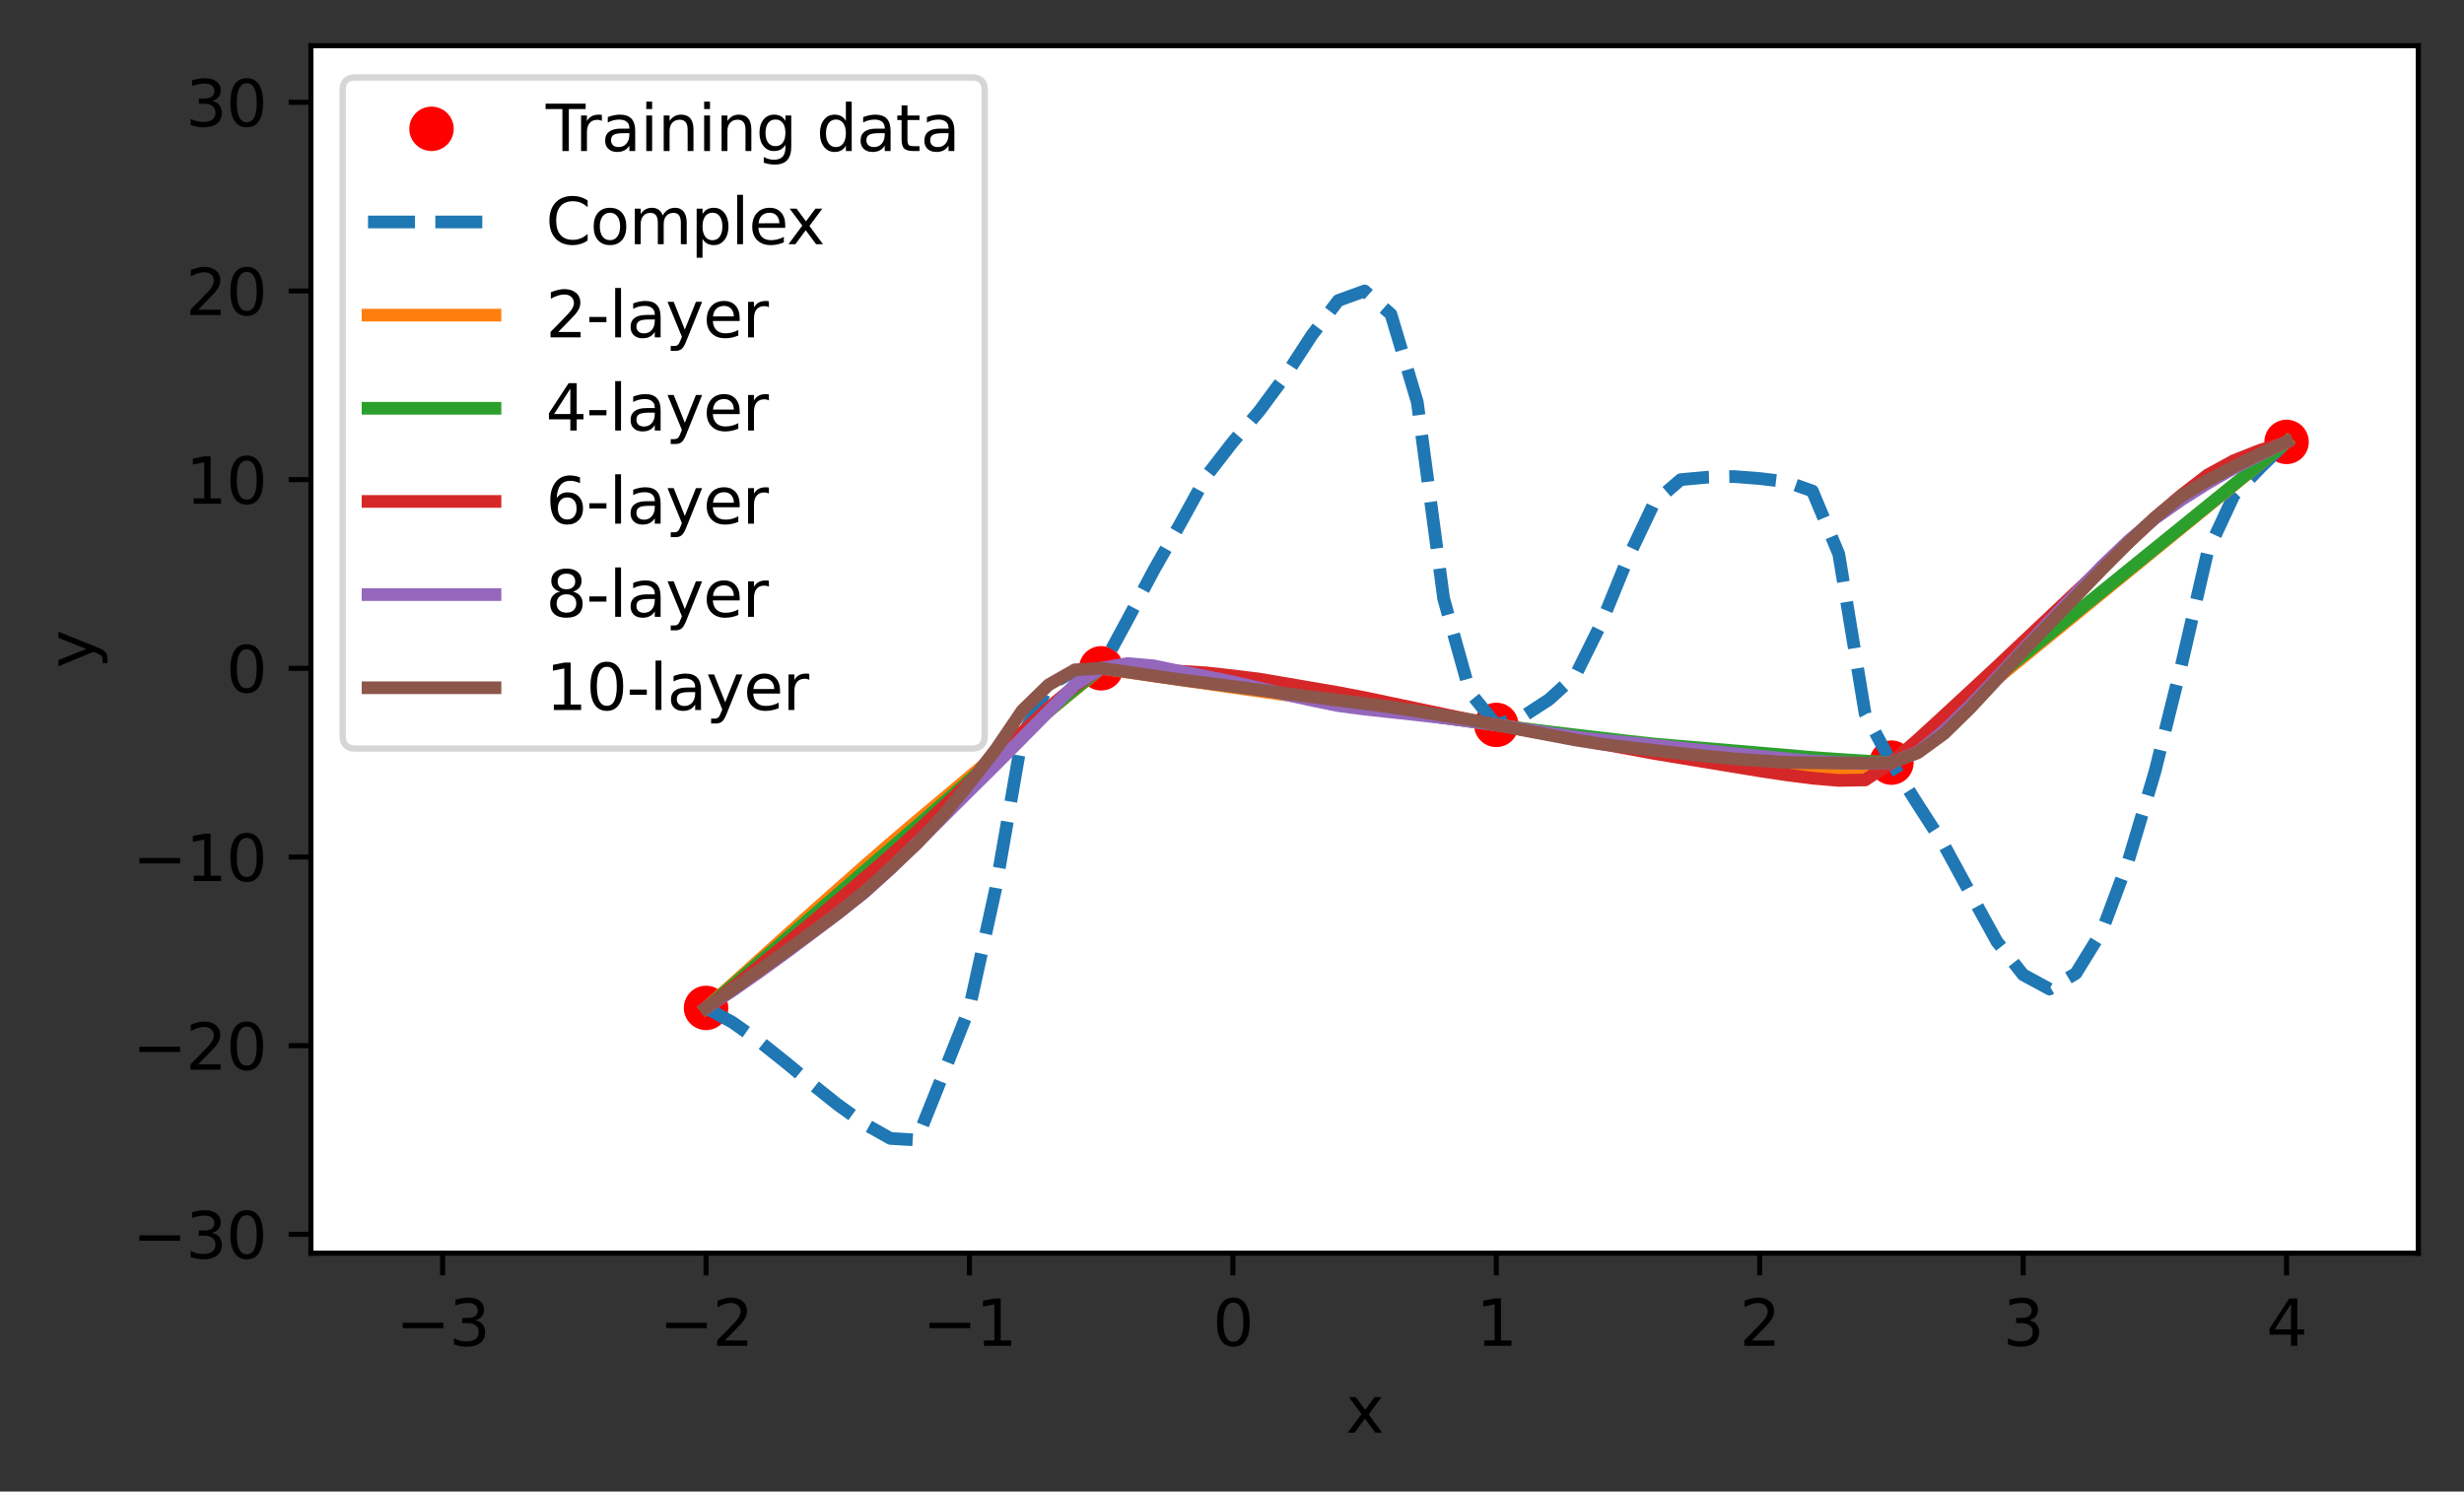 <?xml version="1.0" encoding="utf-8" standalone="no"?>
<!DOCTYPE svg PUBLIC "-//W3C//DTD SVG 1.1//EN"
  "http://www.w3.org/Graphics/SVG/1.1/DTD/svg11.dtd">
<svg xmlns:xlink="http://www.w3.org/1999/xlink" width="388.193pt" height="235.016pt" viewBox="0 0 388.193 235.016" xmlns="http://www.w3.org/2000/svg" version="1.1">
 <rect x="0" y="0" width="388.193" height="235.016" fill="#333333" stroke="none"/>
 <defs>
  <style type="text/css">*{stroke-linejoin: round; stroke-linecap: butt}</style>
 </defs>
 <g id="figure_1">
  <g id="patch_1">
   <path d="M 0 235.016 
L 388.193 235.016 
L 388.193 0 
L 0 0 
L 0 235.016 
z
" style="fill: none"/>
  </g>
  <g id="axes_1">
   <g id="patch_2">
    <path d="M 48.983 197.46 
L 380.993 197.46 
L 380.993 7.2 
L 48.983 7.2 
z
" style="fill: #ffffff"/>
   </g>
   <g id="matplotlib.axis_1">
    <g id="xtick_1">
     <g id="line2d_1">
      <defs>
       <path id="m59c24853e7" d="M 0 0 
L 0 3.5 
" style="stroke: #000000; stroke-width: 0.8"/>
      </defs>
      <g>
       <use xlink:href="#m59c24853e7" x="69.733" y="197.46" style="stroke: #000000; stroke-width: 0.8"/>
      </g>
     </g>
     <g id="text_1">
      <!-- −3 -->
      <g transform="translate(62.362 212.058)scale(0.1 -0.1)">
       <defs>
        <path id="DejaVuSans-2212" d="M 678 2272 
L 4684 2272 
L 4684 1741 
L 678 1741 
L 678 2272 
z
" transform="scale(0.016)"/>
        <path id="DejaVuSans-33" d="M 2597 2516 
Q 3050 2419 3304 2112 
Q 3559 1806 3559 1356 
Q 3559 666 3084 287 
Q 2609 -91 1734 -91 
Q 1441 -91 1130 -33 
Q 819 25 488 141 
L 488 750 
Q 750 597 1062 519 
Q 1375 441 1716 441 
Q 2309 441 2620 675 
Q 2931 909 2931 1356 
Q 2931 1769 2642 2001 
Q 2353 2234 1838 2234 
L 1294 2234 
L 1294 2753 
L 1863 2753 
Q 2328 2753 2575 2939 
Q 2822 3125 2822 3475 
Q 2822 3834 2567 4026 
Q 2313 4219 1838 4219 
Q 1578 4219 1281 4162 
Q 984 4106 628 3988 
L 628 4550 
Q 988 4650 1302 4700 
Q 1616 4750 1894 4750 
Q 2613 4750 3031 4423 
Q 3450 4097 3450 3541 
Q 3450 3153 3228 2886 
Q 3006 2619 2597 2516 
z
" transform="scale(0.016)"/>
       </defs>
       <use xlink:href="#DejaVuSans-2212"/>
       <use xlink:href="#DejaVuSans-33" x="83.789"/>
      </g>
     </g>
    </g>
    <g id="xtick_2">
     <g id="line2d_2">
      <g>
       <use xlink:href="#m59c24853e7" x="111.235" y="197.46" style="stroke: #000000; stroke-width: 0.8"/>
      </g>
     </g>
     <g id="text_2">
      <!-- −2 -->
      <g transform="translate(103.864 212.058)scale(0.1 -0.1)">
       <defs>
        <path id="DejaVuSans-32" d="M 1228 531 
L 3431 531 
L 3431 0 
L 469 0 
L 469 531 
Q 828 903 1448 1529 
Q 2069 2156 2228 2338 
Q 2531 2678 2651 2914 
Q 2772 3150 2772 3378 
Q 2772 3750 2511 3984 
Q 2250 4219 1831 4219 
Q 1534 4219 1204 4116 
Q 875 4013 500 3803 
L 500 4441 
Q 881 4594 1212 4672 
Q 1544 4750 1819 4750 
Q 2544 4750 2975 4387 
Q 3406 4025 3406 3419 
Q 3406 3131 3298 2873 
Q 3191 2616 2906 2266 
Q 2828 2175 2409 1742 
Q 1991 1309 1228 531 
z
" transform="scale(0.016)"/>
       </defs>
       <use xlink:href="#DejaVuSans-2212"/>
       <use xlink:href="#DejaVuSans-32" x="83.789"/>
      </g>
     </g>
    </g>
    <g id="xtick_3">
     <g id="line2d_3">
      <g>
       <use xlink:href="#m59c24853e7" x="152.736" y="197.46" style="stroke: #000000; stroke-width: 0.8"/>
      </g>
     </g>
     <g id="text_3">
      <!-- −1 -->
      <g transform="translate(145.365 212.058)scale(0.1 -0.1)">
       <defs>
        <path id="DejaVuSans-31" d="M 794 531 
L 1825 531 
L 1825 4091 
L 703 3866 
L 703 4441 
L 1819 4666 
L 2450 4666 
L 2450 531 
L 3481 531 
L 3481 0 
L 794 0 
L 794 531 
z
" transform="scale(0.016)"/>
       </defs>
       <use xlink:href="#DejaVuSans-2212"/>
       <use xlink:href="#DejaVuSans-31" x="83.789"/>
      </g>
     </g>
    </g>
    <g id="xtick_4">
     <g id="line2d_4">
      <g>
       <use xlink:href="#m59c24853e7" x="194.237" y="197.46" style="stroke: #000000; stroke-width: 0.8"/>
      </g>
     </g>
     <g id="text_4">
      <!-- 0 -->
      <g transform="translate(191.056 212.058)scale(0.1 -0.1)">
       <defs>
        <path id="DejaVuSans-30" d="M 2034 4250 
Q 1547 4250 1301 3770 
Q 1056 3291 1056 2328 
Q 1056 1369 1301 889 
Q 1547 409 2034 409 
Q 2525 409 2770 889 
Q 3016 1369 3016 2328 
Q 3016 3291 2770 3770 
Q 2525 4250 2034 4250 
z
M 2034 4750 
Q 2819 4750 3233 4129 
Q 3647 3509 3647 2328 
Q 3647 1150 3233 529 
Q 2819 -91 2034 -91 
Q 1250 -91 836 529 
Q 422 1150 422 2328 
Q 422 3509 836 4129 
Q 1250 4750 2034 4750 
z
" transform="scale(0.016)"/>
       </defs>
       <use xlink:href="#DejaVuSans-30"/>
      </g>
     </g>
    </g>
    <g id="xtick_5">
     <g id="line2d_5">
      <g>
       <use xlink:href="#m59c24853e7" x="235.738" y="197.46" style="stroke: #000000; stroke-width: 0.8"/>
      </g>
     </g>
     <g id="text_5">
      <!-- 1 -->
      <g transform="translate(232.557 212.058)scale(0.1 -0.1)">
       <use xlink:href="#DejaVuSans-31"/>
      </g>
     </g>
    </g>
    <g id="xtick_6">
     <g id="line2d_6">
      <g>
       <use xlink:href="#m59c24853e7" x="277.24" y="197.46" style="stroke: #000000; stroke-width: 0.8"/>
      </g>
     </g>
     <g id="text_6">
      <!-- 2 -->
      <g transform="translate(274.058 212.058)scale(0.1 -0.1)">
       <use xlink:href="#DejaVuSans-32"/>
      </g>
     </g>
    </g>
    <g id="xtick_7">
     <g id="line2d_7">
      <g>
       <use xlink:href="#m59c24853e7" x="318.741" y="197.46" style="stroke: #000000; stroke-width: 0.8"/>
      </g>
     </g>
     <g id="text_7">
      <!-- 3 -->
      <g transform="translate(315.56 212.058)scale(0.1 -0.1)">
       <use xlink:href="#DejaVuSans-33"/>
      </g>
     </g>
    </g>
    <g id="xtick_8">
     <g id="line2d_8">
      <g>
       <use xlink:href="#m59c24853e7" x="360.242" y="197.46" style="stroke: #000000; stroke-width: 0.8"/>
      </g>
     </g>
     <g id="text_8">
      <!-- 4 -->
      <g transform="translate(357.061 212.058)scale(0.1 -0.1)">
       <defs>
        <path id="DejaVuSans-34" d="M 2419 4116 
L 825 1625 
L 2419 1625 
L 2419 4116 
z
M 2253 4666 
L 3047 4666 
L 3047 1625 
L 3713 1625 
L 3713 1100 
L 3047 1100 
L 3047 0 
L 2419 0 
L 2419 1100 
L 313 1100 
L 313 1709 
L 2253 4666 
z
" transform="scale(0.016)"/>
       </defs>
       <use xlink:href="#DejaVuSans-34"/>
      </g>
     </g>
    </g>
    <g id="text_9">
     <!-- x -->
     <g transform="translate(212.028 225.737)scale(0.1 -0.1)">
      <defs>
       <path id="DejaVuSans-78" d="M 3513 3500 
L 2247 1797 
L 3578 0 
L 2900 0 
L 1881 1375 
L 863 0 
L 184 0 
L 1544 1831 
L 300 3500 
L 978 3500 
L 1906 2253 
L 2834 3500 
L 3513 3500 
z
" transform="scale(0.016)"/>
      </defs>
      <use xlink:href="#DejaVuSans-78"/>
     </g>
    </g>
   </g>
   <g id="matplotlib.axis_2">
    <g id="ytick_1">
     <g id="line2d_9">
      <defs>
       <path id="mbadbdd92ca" d="M 0 0 
L -3.5 0 
" style="stroke: #000000; stroke-width: 0.8"/>
      </defs>
      <g>
       <use xlink:href="#mbadbdd92ca" x="48.983" y="194.487" style="stroke: #000000; stroke-width: 0.8"/>
      </g>
     </g>
     <g id="text_10">
      <!-- −30 -->
      <g transform="translate(20.878 198.286)scale(0.1 -0.1)">
       <use xlink:href="#DejaVuSans-2212"/>
       <use xlink:href="#DejaVuSans-33" x="83.789"/>
       <use xlink:href="#DejaVuSans-30" x="147.412"/>
      </g>
     </g>
    </g>
    <g id="ytick_2">
     <g id="line2d_10">
      <g>
       <use xlink:href="#mbadbdd92ca" x="48.983" y="164.759" style="stroke: #000000; stroke-width: 0.8"/>
      </g>
     </g>
     <g id="text_11">
      <!-- −20 -->
      <g transform="translate(20.878 168.558)scale(0.1 -0.1)">
       <use xlink:href="#DejaVuSans-2212"/>
       <use xlink:href="#DejaVuSans-32" x="83.789"/>
       <use xlink:href="#DejaVuSans-30" x="147.412"/>
      </g>
     </g>
    </g>
    <g id="ytick_3">
     <g id="line2d_11">
      <g>
       <use xlink:href="#mbadbdd92ca" x="48.983" y="135.031" style="stroke: #000000; stroke-width: 0.8"/>
      </g>
     </g>
     <g id="text_12">
      <!-- −10 -->
      <g transform="translate(20.878 138.83)scale(0.1 -0.1)">
       <use xlink:href="#DejaVuSans-2212"/>
       <use xlink:href="#DejaVuSans-31" x="83.789"/>
       <use xlink:href="#DejaVuSans-30" x="147.412"/>
      </g>
     </g>
    </g>
    <g id="ytick_4">
     <g id="line2d_12">
      <g>
       <use xlink:href="#mbadbdd92ca" x="48.983" y="105.303" style="stroke: #000000; stroke-width: 0.8"/>
      </g>
     </g>
     <g id="text_13">
      <!-- 0 -->
      <g transform="translate(35.62 109.102)scale(0.1 -0.1)">
       <use xlink:href="#DejaVuSans-30"/>
      </g>
     </g>
    </g>
    <g id="ytick_5">
     <g id="line2d_13">
      <g>
       <use xlink:href="#mbadbdd92ca" x="48.983" y="75.575" style="stroke: #000000; stroke-width: 0.8"/>
      </g>
     </g>
     <g id="text_14">
      <!-- 10 -->
      <g transform="translate(29.258 79.374)scale(0.1 -0.1)">
       <use xlink:href="#DejaVuSans-31"/>
       <use xlink:href="#DejaVuSans-30" x="63.623"/>
      </g>
     </g>
    </g>
    <g id="ytick_6">
     <g id="line2d_14">
      <g>
       <use xlink:href="#mbadbdd92ca" x="48.983" y="45.847" style="stroke: #000000; stroke-width: 0.8"/>
      </g>
     </g>
     <g id="text_15">
      <!-- 20 -->
      <g transform="translate(29.258 49.646)scale(0.1 -0.1)">
       <use xlink:href="#DejaVuSans-32"/>
       <use xlink:href="#DejaVuSans-30" x="63.623"/>
      </g>
     </g>
    </g>
    <g id="ytick_7">
     <g id="line2d_15">
      <g>
       <use xlink:href="#mbadbdd92ca" x="48.983" y="16.118" style="stroke: #000000; stroke-width: 0.8"/>
      </g>
     </g>
     <g id="text_16">
      <!-- 30 -->
      <g transform="translate(29.258 19.918)scale(0.1 -0.1)">
       <use xlink:href="#DejaVuSans-33"/>
       <use xlink:href="#DejaVuSans-30" x="63.623"/>
      </g>
     </g>
    </g>
    <g id="text_17">
     <!-- y -->
     <g transform="translate(14.798 105.289)rotate(-90)scale(0.1 -0.1)">
      <defs>
       <path id="DejaVuSans-79" d="M 2059 -325 
Q 1816 -950 1584 -1140 
Q 1353 -1331 966 -1331 
L 506 -1331 
L 506 -850 
L 844 -850 
Q 1081 -850 1212 -737 
Q 1344 -625 1503 -206 
L 1606 56 
L 191 3500 
L 800 3500 
L 1894 763 
L 2988 3500 
L 3597 3500 
L 2059 -325 
z
" transform="scale(0.016)"/>
      </defs>
      <use xlink:href="#DejaVuSans-79"/>
     </g>
    </g>
   </g>
   <g id="line2d_16">
    <defs>
     <path id="m1c12ef8e58" d="M 0 3 
C 0.796 3 1.559 2.684 2.121 2.121 
C 2.684 1.559 3 0.796 3 0 
C 3 -0.796 2.684 -1.559 2.121 -2.121 
C 1.559 -2.684 0.796 -3 0 -3 
C -0.796 -3 -1.559 -2.684 -2.121 -2.121 
C -2.684 -1.559 -3 -0.796 -3 0 
C -3 0.796 -2.684 1.559 -2.121 2.121 
C -1.559 2.684 -0.796 3 0 3 
z
" style="stroke: #ff0000"/>
    </defs>
    <g clip-path="url(#p19e7065359)">
     <use xlink:href="#m1c12ef8e58" x="111.235" y="158.813" style="fill: #ff0000; stroke: #ff0000"/>
     <use xlink:href="#m1c12ef8e58" x="173.487" y="105.303" style="fill: #ff0000; stroke: #ff0000"/>
     <use xlink:href="#m1c12ef8e58" x="235.738" y="114.221" style="fill: #ff0000; stroke: #ff0000"/>
     <use xlink:href="#m1c12ef8e58" x="297.99" y="120.167" style="fill: #ff0000; stroke: #ff0000"/>
     <use xlink:href="#m1c12ef8e58" x="360.242" y="69.629" style="fill: #ff0000; stroke: #ff0000"/>
    </g>
   </g>
   <g id="line2d_17">
    <path d="M 111.235 158.813 
L 115.385 161.079 
L 119.535 164.011 
L 123.685 167.319 
L 127.835 170.75 
L 131.985 174.064 
L 136.135 177.047 
L 140.286 179.383 
L 144.436 179.623 
L 148.586 169.258 
L 152.736 158.813 
L 156.886 139.94 
L 161.036 116.028 
L 165.186 108.053 
L 169.336 105.681 
L 173.487 105.303 
L 177.637 97.647 
L 181.787 89.814 
L 185.937 82.534 
L 190.087 74.985 
L 194.237 69.629 
L 198.387 64.786 
L 202.537 59.17 
L 206.688 52.8 
L 210.838 47.351 
L 214.988 45.847 
L 219.138 49.517 
L 223.288 63.355 
L 227.438 94.299 
L 231.588 109.106 
L 235.738 114.221 
L 239.889 112.922 
L 244.039 110.226 
L 248.189 106.461 
L 252.339 98.078 
L 256.489 87.901 
L 260.639 79.158 
L 264.789 75.575 
L 268.939 75.195 
L 273.09 75.084 
L 277.24 75.401 
L 281.39 75.9 
L 285.54 77.367 
L 289.69 87.298 
L 293.84 112.449 
L 297.99 120.167 
L 302.14 126.749 
L 306.291 133.178 
L 310.441 140.806 
L 314.591 148.345 
L 318.741 153.591 
L 322.891 155.841 
L 327.041 153.387 
L 331.191 146.65 
L 335.341 135.535 
L 339.492 121.631 
L 343.642 104.946 
L 347.792 86.975 
L 351.942 78.061 
L 356.092 73.704 
L 360.242 69.629 
" clip-path="url(#p19e7065359)" style="fill: none; stroke-dasharray: 7.4,3.2; stroke-dashoffset: 0; stroke: #1f77b4; stroke-width: 2"/>
   </g>
   <g id="line2d_18">
    <path d="M 111.235 158.813 
L 115.385 155.074 
L 119.535 151.335 
L 123.685 147.596 
L 127.835 143.862 
L 131.985 140.187 
L 136.135 136.512 
L 140.286 132.905 
L 144.436 129.373 
L 148.586 125.899 
L 152.736 122.424 
L 156.886 118.95 
L 161.036 115.476 
L 165.186 112.085 
L 169.336 108.694 
L 173.487 105.303 
L 177.637 105.903 
L 181.787 106.502 
L 185.937 107.102 
L 190.087 107.702 
L 194.237 108.301 
L 198.387 108.893 
L 202.537 109.485 
L 206.688 110.077 
L 210.838 110.669 
L 214.988 111.261 
L 219.138 111.853 
L 223.288 112.445 
L 227.438 113.037 
L 231.588 113.629 
L 235.738 114.221 
L 239.889 114.813 
L 244.039 115.405 
L 248.189 115.997 
L 252.339 116.589 
L 256.489 117.181 
L 260.639 117.765 
L 264.789 118.313 
L 268.939 118.862 
L 273.09 119.41 
L 277.24 119.959 
L 281.39 120.507 
L 285.54 121.056 
L 289.69 121.604 
L 293.84 122.152 
L 297.99 120.167 
L 302.14 116.862 
L 306.291 113.557 
L 310.441 110.252 
L 314.591 106.941 
L 318.741 103.549 
L 322.891 100.157 
L 327.041 96.765 
L 331.191 93.373 
L 335.341 89.981 
L 339.492 86.589 
L 343.642 83.197 
L 347.792 79.805 
L 351.942 76.413 
L 356.092 73.021 
L 360.242 69.629 
" clip-path="url(#p19e7065359)" style="fill: none; stroke: #ff7f0e; stroke-width: 2; stroke-linecap: square"/>
   </g>
   <g id="line2d_19">
    <path d="M 111.235 158.813 
L 115.385 155.266 
L 119.535 151.678 
L 123.685 148.089 
L 127.835 144.501 
L 131.985 140.913 
L 136.135 137.325 
L 140.286 133.737 
L 144.436 130.148 
L 148.586 126.554 
L 152.736 122.933 
L 156.886 119.314 
L 161.036 115.703 
L 165.186 112.086 
L 169.336 108.606 
L 173.487 105.303 
L 177.637 105.024 
L 181.787 105.656 
L 185.937 106.282 
L 190.087 106.908 
L 194.237 107.534 
L 198.387 108.182 
L 202.537 108.915 
L 206.688 109.651 
L 210.838 110.387 
L 214.988 111.122 
L 219.138 111.835 
L 223.288 112.505 
L 227.438 113.095 
L 231.588 113.654 
L 235.738 114.221 
L 239.889 114.788 
L 244.039 115.305 
L 248.189 115.797 
L 252.339 116.289 
L 256.489 116.782 
L 260.639 117.235 
L 264.789 117.589 
L 268.939 117.939 
L 273.09 118.289 
L 277.24 118.639 
L 281.39 118.993 
L 285.54 119.355 
L 289.69 119.649 
L 293.84 119.908 
L 297.99 120.167 
L 302.14 116.775 
L 306.291 113.379 
L 310.441 109.983 
L 314.591 106.606 
L 318.741 103.244 
L 322.891 99.882 
L 327.041 96.519 
L 331.191 93.157 
L 335.341 89.795 
L 339.492 86.433 
L 343.642 83.07 
L 347.792 79.708 
L 351.942 76.346 
L 356.092 72.984 
L 360.242 69.629 
" clip-path="url(#p19e7065359)" style="fill: none; stroke: #2ca02c; stroke-width: 2; stroke-linecap: square"/>
   </g>
   <g id="line2d_20">
    <path d="M 111.235 158.813 
L 115.385 155.665 
L 119.535 152.297 
L 123.685 148.856 
L 127.835 145.415 
L 131.985 141.917 
L 136.135 138.387 
L 140.286 134.801 
L 144.436 131.045 
L 148.586 127.168 
L 152.736 123.256 
L 156.886 119.331 
L 161.036 115.423 
L 165.186 111.544 
L 169.336 108.082 
L 173.487 105.303 
L 177.637 105.456 
L 181.787 105.609 
L 185.937 105.761 
L 190.087 106.022 
L 194.237 106.488 
L 198.387 106.998 
L 202.537 107.708 
L 206.688 108.418 
L 210.838 109.129 
L 214.988 109.925 
L 219.138 110.801 
L 223.288 111.674 
L 227.438 112.546 
L 231.588 113.419 
L 235.738 114.221 
L 239.889 114.961 
L 244.039 115.692 
L 248.189 116.422 
L 252.339 117.188 
L 256.489 117.954 
L 260.639 118.719 
L 264.789 119.406 
L 268.939 120.089 
L 273.09 120.772 
L 277.24 121.456 
L 281.39 122.082 
L 285.54 122.615 
L 289.69 122.966 
L 293.84 122.894 
L 297.99 120.167 
L 302.14 116.547 
L 306.291 112.742 
L 310.441 108.906 
L 314.591 105.049 
L 318.741 101.135 
L 322.891 97.221 
L 327.041 93.304 
L 331.191 89.379 
L 335.341 85.454 
L 339.492 81.604 
L 343.642 78.046 
L 347.792 74.847 
L 351.942 72.575 
L 356.092 70.938 
L 360.242 69.629 
" clip-path="url(#p19e7065359)" style="fill: none; stroke: #d62728; stroke-width: 2; stroke-linecap: square"/>
   </g>
   <g id="line2d_21">
    <path d="M 111.235 158.813 
L 115.385 156.098 
L 119.535 153.203 
L 123.685 150.192 
L 127.835 147.081 
L 131.985 143.936 
L 136.135 140.663 
L 140.286 136.896 
L 144.436 132.868 
L 148.586 128.729 
L 152.736 124.587 
L 156.886 120.479 
L 161.036 116.303 
L 165.186 112.096 
L 169.336 107.884 
L 173.487 105.303 
L 177.637 104.55 
L 181.787 104.919 
L 185.937 105.788 
L 190.087 106.604 
L 194.237 107.448 
L 198.387 108.414 
L 202.537 109.425 
L 206.688 110.333 
L 210.838 111.185 
L 214.988 111.731 
L 219.138 112.181 
L 223.288 112.635 
L 227.438 113.108 
L 231.588 113.651 
L 235.738 114.221 
L 239.889 114.867 
L 244.039 115.501 
L 248.189 116.115 
L 252.339 116.607 
L 256.489 116.999 
L 260.639 117.419 
L 264.789 117.855 
L 268.939 118.286 
L 273.09 118.724 
L 277.24 119.145 
L 281.39 119.552 
L 285.54 119.927 
L 289.69 120.158 
L 293.84 120.286 
L 297.99 120.167 
L 302.14 118.523 
L 306.291 115.144 
L 310.441 111.124 
L 314.591 106.752 
L 318.741 102.293 
L 322.891 97.891 
L 327.041 93.519 
L 331.191 89.184 
L 335.341 85.223 
L 339.492 81.694 
L 343.642 78.767 
L 347.792 76.146 
L 351.942 73.75 
L 356.092 71.64 
L 360.242 69.629 
" clip-path="url(#p19e7065359)" style="fill: none; stroke: #9467bd; stroke-width: 2; stroke-linecap: square"/>
   </g>
   <g id="line2d_22">
    <path d="M 111.235 158.813 
L 115.385 155.892 
L 119.535 152.964 
L 123.685 149.979 
L 127.835 146.968 
L 131.985 143.913 
L 136.135 140.559 
L 140.286 136.839 
L 144.436 132.929 
L 148.586 128.477 
L 152.736 123.433 
L 156.886 118.079 
L 161.036 111.969 
L 165.186 107.92 
L 169.336 105.543 
L 173.487 105.303 
L 177.637 105.877 
L 181.787 106.486 
L 185.937 107.094 
L 190.087 107.624 
L 194.237 108.156 
L 198.387 108.711 
L 202.537 109.268 
L 206.688 109.804 
L 210.838 110.337 
L 214.988 110.862 
L 219.138 111.422 
L 223.288 112.069 
L 227.438 112.743 
L 231.588 113.402 
L 235.738 114.221 
L 239.889 115.016 
L 244.039 115.802 
L 248.189 116.59 
L 252.339 117.247 
L 256.489 117.755 
L 260.639 118.242 
L 264.789 118.715 
L 268.939 119.152 
L 273.09 119.556 
L 277.24 119.85 
L 281.39 120.122 
L 285.54 120.196 
L 289.69 120.223 
L 293.84 120.241 
L 297.99 120.167 
L 302.14 118.611 
L 306.291 115.592 
L 310.441 111.523 
L 314.591 107.049 
L 318.741 102.573 
L 322.891 98.255 
L 327.041 93.977 
L 331.191 89.676 
L 335.341 85.495 
L 339.492 81.556 
L 343.642 78.174 
L 347.792 75.71 
L 351.942 73.543 
L 356.092 71.516 
L 360.242 69.629 
" clip-path="url(#p19e7065359)" style="fill: none; stroke: #8c564b; stroke-width: 2; stroke-linecap: square"/>
   </g>
   <g id="patch_3">
    <path d="M 48.983 197.46 
L 48.983 7.2 
" style="fill: none; stroke: #000000; stroke-width: 0.8; stroke-linejoin: miter; stroke-linecap: square"/>
   </g>
   <g id="patch_4">
    <path d="M 380.993 197.46 
L 380.993 7.2 
" style="fill: none; stroke: #000000; stroke-width: 0.8; stroke-linejoin: miter; stroke-linecap: square"/>
   </g>
   <g id="patch_5">
    <path d="M 48.983 197.46 
L 380.993 197.46 
" style="fill: none; stroke: #000000; stroke-width: 0.8; stroke-linejoin: miter; stroke-linecap: square"/>
   </g>
   <g id="patch_6">
    <path d="M 48.983 7.2 
L 380.993 7.2 
" style="fill: none; stroke: #000000; stroke-width: 0.8; stroke-linejoin: miter; stroke-linecap: square"/>
   </g>
   <g id="legend_1">
    <g id="patch_7">
     <path d="M 55.983 117.947 
L 153.137 117.947 
Q 155.137 117.947 155.137 115.947 
L 155.137 14.2 
Q 155.137 12.2 153.137 12.2 
L 55.983 12.2 
Q 53.983 12.2 53.983 14.2 
L 53.983 115.947 
Q 53.983 117.947 55.983 117.947 
z
" style="fill: #ffffff; opacity: 0.8; stroke: #cccccc; stroke-linejoin: miter"/>
    </g>
    <g id="line2d_23">
     <g>
      <use xlink:href="#m1c12ef8e58" x="67.983" y="20.298" style="fill: #ff0000; stroke: #ff0000"/>
     </g>
    </g>
    <g id="text_18">
     <!-- Training data -->
     <g transform="translate(85.983 23.798)scale(0.1 -0.1)">
      <defs>
       <path id="DejaVuSans-54" d="M -19 4666 
L 3928 4666 
L 3928 4134 
L 2272 4134 
L 2272 0 
L 1638 0 
L 1638 4134 
L -19 4134 
L -19 4666 
z
" transform="scale(0.016)"/>
       <path id="DejaVuSans-72" d="M 2631 2963 
Q 2534 3019 2420 3045 
Q 2306 3072 2169 3072 
Q 1681 3072 1420 2755 
Q 1159 2438 1159 1844 
L 1159 0 
L 581 0 
L 581 3500 
L 1159 3500 
L 1159 2956 
Q 1341 3275 1631 3429 
Q 1922 3584 2338 3584 
Q 2397 3584 2469 3576 
Q 2541 3569 2628 3553 
L 2631 2963 
z
" transform="scale(0.016)"/>
       <path id="DejaVuSans-61" d="M 2194 1759 
Q 1497 1759 1228 1600 
Q 959 1441 959 1056 
Q 959 750 1161 570 
Q 1363 391 1709 391 
Q 2188 391 2477 730 
Q 2766 1069 2766 1631 
L 2766 1759 
L 2194 1759 
z
M 3341 1997 
L 3341 0 
L 2766 0 
L 2766 531 
Q 2569 213 2275 61 
Q 1981 -91 1556 -91 
Q 1019 -91 701 211 
Q 384 513 384 1019 
Q 384 1609 779 1909 
Q 1175 2209 1959 2209 
L 2766 2209 
L 2766 2266 
Q 2766 2663 2505 2880 
Q 2244 3097 1772 3097 
Q 1472 3097 1187 3025 
Q 903 2953 641 2809 
L 641 3341 
Q 956 3463 1253 3523 
Q 1550 3584 1831 3584 
Q 2591 3584 2966 3190 
Q 3341 2797 3341 1997 
z
" transform="scale(0.016)"/>
       <path id="DejaVuSans-69" d="M 603 3500 
L 1178 3500 
L 1178 0 
L 603 0 
L 603 3500 
z
M 603 4863 
L 1178 4863 
L 1178 4134 
L 603 4134 
L 603 4863 
z
" transform="scale(0.016)"/>
       <path id="DejaVuSans-6e" d="M 3513 2113 
L 3513 0 
L 2938 0 
L 2938 2094 
Q 2938 2591 2744 2837 
Q 2550 3084 2163 3084 
Q 1697 3084 1428 2787 
Q 1159 2491 1159 1978 
L 1159 0 
L 581 0 
L 581 3500 
L 1159 3500 
L 1159 2956 
Q 1366 3272 1645 3428 
Q 1925 3584 2291 3584 
Q 2894 3584 3203 3211 
Q 3513 2838 3513 2113 
z
" transform="scale(0.016)"/>
       <path id="DejaVuSans-67" d="M 2906 1791 
Q 2906 2416 2648 2759 
Q 2391 3103 1925 3103 
Q 1463 3103 1205 2759 
Q 947 2416 947 1791 
Q 947 1169 1205 825 
Q 1463 481 1925 481 
Q 2391 481 2648 825 
Q 2906 1169 2906 1791 
z
M 3481 434 
Q 3481 -459 3084 -895 
Q 2688 -1331 1869 -1331 
Q 1566 -1331 1297 -1286 
Q 1028 -1241 775 -1147 
L 775 -588 
Q 1028 -725 1275 -790 
Q 1522 -856 1778 -856 
Q 2344 -856 2625 -561 
Q 2906 -266 2906 331 
L 2906 616 
Q 2728 306 2450 153 
Q 2172 0 1784 0 
Q 1141 0 747 490 
Q 353 981 353 1791 
Q 353 2603 747 3093 
Q 1141 3584 1784 3584 
Q 2172 3584 2450 3431 
Q 2728 3278 2906 2969 
L 2906 3500 
L 3481 3500 
L 3481 434 
z
" transform="scale(0.016)"/>
       <path id="DejaVuSans-20" transform="scale(0.016)"/>
       <path id="DejaVuSans-64" d="M 2906 2969 
L 2906 4863 
L 3481 4863 
L 3481 0 
L 2906 0 
L 2906 525 
Q 2725 213 2448 61 
Q 2172 -91 1784 -91 
Q 1150 -91 751 415 
Q 353 922 353 1747 
Q 353 2572 751 3078 
Q 1150 3584 1784 3584 
Q 2172 3584 2448 3432 
Q 2725 3281 2906 2969 
z
M 947 1747 
Q 947 1113 1208 752 
Q 1469 391 1925 391 
Q 2381 391 2643 752 
Q 2906 1113 2906 1747 
Q 2906 2381 2643 2742 
Q 2381 3103 1925 3103 
Q 1469 3103 1208 2742 
Q 947 2381 947 1747 
z
" transform="scale(0.016)"/>
       <path id="DejaVuSans-74" d="M 1172 4494 
L 1172 3500 
L 2356 3500 
L 2356 3053 
L 1172 3053 
L 1172 1153 
Q 1172 725 1289 603 
Q 1406 481 1766 481 
L 2356 481 
L 2356 0 
L 1766 0 
Q 1100 0 847 248 
Q 594 497 594 1153 
L 594 3053 
L 172 3053 
L 172 3500 
L 594 3500 
L 594 4494 
L 1172 4494 
z
" transform="scale(0.016)"/>
      </defs>
      <use xlink:href="#DejaVuSans-54"/>
      <use xlink:href="#DejaVuSans-72" x="46.334"/>
      <use xlink:href="#DejaVuSans-61" x="87.447"/>
      <use xlink:href="#DejaVuSans-69" x="148.727"/>
      <use xlink:href="#DejaVuSans-6e" x="176.51"/>
      <use xlink:href="#DejaVuSans-69" x="239.889"/>
      <use xlink:href="#DejaVuSans-6e" x="267.672"/>
      <use xlink:href="#DejaVuSans-67" x="331.051"/>
      <use xlink:href="#DejaVuSans-20" x="394.527"/>
      <use xlink:href="#DejaVuSans-64" x="426.314"/>
      <use xlink:href="#DejaVuSans-61" x="489.791"/>
      <use xlink:href="#DejaVuSans-74" x="551.07"/>
      <use xlink:href="#DejaVuSans-61" x="590.279"/>
     </g>
    </g>
    <g id="line2d_24">
     <path d="M 57.983 34.977 
L 67.983 34.977 
L 77.983 34.977 
" style="fill: none; stroke-dasharray: 7.4,3.2; stroke-dashoffset: 0; stroke: #1f77b4; stroke-width: 2"/>
    </g>
    <g id="text_19">
     <!-- Complex -->
     <g transform="translate(85.983 38.477)scale(0.1 -0.1)">
      <defs>
       <path id="DejaVuSans-43" d="M 4122 4306 
L 4122 3641 
Q 3803 3938 3442 4084 
Q 3081 4231 2675 4231 
Q 1875 4231 1450 3742 
Q 1025 3253 1025 2328 
Q 1025 1406 1450 917 
Q 1875 428 2675 428 
Q 3081 428 3442 575 
Q 3803 722 4122 1019 
L 4122 359 
Q 3791 134 3420 21 
Q 3050 -91 2638 -91 
Q 1578 -91 968 557 
Q 359 1206 359 2328 
Q 359 3453 968 4101 
Q 1578 4750 2638 4750 
Q 3056 4750 3426 4639 
Q 3797 4528 4122 4306 
z
" transform="scale(0.016)"/>
       <path id="DejaVuSans-6f" d="M 1959 3097 
Q 1497 3097 1228 2736 
Q 959 2375 959 1747 
Q 959 1119 1226 758 
Q 1494 397 1959 397 
Q 2419 397 2687 759 
Q 2956 1122 2956 1747 
Q 2956 2369 2687 2733 
Q 2419 3097 1959 3097 
z
M 1959 3584 
Q 2709 3584 3137 3096 
Q 3566 2609 3566 1747 
Q 3566 888 3137 398 
Q 2709 -91 1959 -91 
Q 1206 -91 779 398 
Q 353 888 353 1747 
Q 353 2609 779 3096 
Q 1206 3584 1959 3584 
z
" transform="scale(0.016)"/>
       <path id="DejaVuSans-6d" d="M 3328 2828 
Q 3544 3216 3844 3400 
Q 4144 3584 4550 3584 
Q 5097 3584 5394 3201 
Q 5691 2819 5691 2113 
L 5691 0 
L 5113 0 
L 5113 2094 
Q 5113 2597 4934 2840 
Q 4756 3084 4391 3084 
Q 3944 3084 3684 2787 
Q 3425 2491 3425 1978 
L 3425 0 
L 2847 0 
L 2847 2094 
Q 2847 2600 2669 2842 
Q 2491 3084 2119 3084 
Q 1678 3084 1418 2786 
Q 1159 2488 1159 1978 
L 1159 0 
L 581 0 
L 581 3500 
L 1159 3500 
L 1159 2956 
Q 1356 3278 1631 3431 
Q 1906 3584 2284 3584 
Q 2666 3584 2933 3390 
Q 3200 3197 3328 2828 
z
" transform="scale(0.016)"/>
       <path id="DejaVuSans-70" d="M 1159 525 
L 1159 -1331 
L 581 -1331 
L 581 3500 
L 1159 3500 
L 1159 2969 
Q 1341 3281 1617 3432 
Q 1894 3584 2278 3584 
Q 2916 3584 3314 3078 
Q 3713 2572 3713 1747 
Q 3713 922 3314 415 
Q 2916 -91 2278 -91 
Q 1894 -91 1617 61 
Q 1341 213 1159 525 
z
M 3116 1747 
Q 3116 2381 2855 2742 
Q 2594 3103 2138 3103 
Q 1681 3103 1420 2742 
Q 1159 2381 1159 1747 
Q 1159 1113 1420 752 
Q 1681 391 2138 391 
Q 2594 391 2855 752 
Q 3116 1113 3116 1747 
z
" transform="scale(0.016)"/>
       <path id="DejaVuSans-6c" d="M 603 4863 
L 1178 4863 
L 1178 0 
L 603 0 
L 603 4863 
z
" transform="scale(0.016)"/>
       <path id="DejaVuSans-65" d="M 3597 1894 
L 3597 1613 
L 953 1613 
Q 991 1019 1311 708 
Q 1631 397 2203 397 
Q 2534 397 2845 478 
Q 3156 559 3463 722 
L 3463 178 
Q 3153 47 2828 -22 
Q 2503 -91 2169 -91 
Q 1331 -91 842 396 
Q 353 884 353 1716 
Q 353 2575 817 3079 
Q 1281 3584 2069 3584 
Q 2775 3584 3186 3129 
Q 3597 2675 3597 1894 
z
M 3022 2063 
Q 3016 2534 2758 2815 
Q 2500 3097 2075 3097 
Q 1594 3097 1305 2825 
Q 1016 2553 972 2059 
L 3022 2063 
z
" transform="scale(0.016)"/>
      </defs>
      <use xlink:href="#DejaVuSans-43"/>
      <use xlink:href="#DejaVuSans-6f" x="69.824"/>
      <use xlink:href="#DejaVuSans-6d" x="131.006"/>
      <use xlink:href="#DejaVuSans-70" x="228.418"/>
      <use xlink:href="#DejaVuSans-6c" x="291.895"/>
      <use xlink:href="#DejaVuSans-65" x="319.678"/>
      <use xlink:href="#DejaVuSans-78" x="379.451"/>
     </g>
    </g>
    <g id="line2d_25">
     <path d="M 57.983 49.655 
L 67.983 49.655 
L 77.983 49.655 
" style="fill: none; stroke: #ff7f0e; stroke-width: 2; stroke-linecap: square"/>
    </g>
    <g id="text_20">
     <!-- 2-layer -->
     <g transform="translate(85.983 53.155)scale(0.1 -0.1)">
      <defs>
       <path id="DejaVuSans-2d" d="M 313 2009 
L 1997 2009 
L 1997 1497 
L 313 1497 
L 313 2009 
z
" transform="scale(0.016)"/>
      </defs>
      <use xlink:href="#DejaVuSans-32"/>
      <use xlink:href="#DejaVuSans-2d" x="63.623"/>
      <use xlink:href="#DejaVuSans-6c" x="99.707"/>
      <use xlink:href="#DejaVuSans-61" x="127.49"/>
      <use xlink:href="#DejaVuSans-79" x="188.77"/>
      <use xlink:href="#DejaVuSans-65" x="247.949"/>
      <use xlink:href="#DejaVuSans-72" x="309.473"/>
     </g>
    </g>
    <g id="line2d_26">
     <path d="M 57.983 64.333 
L 67.983 64.333 
L 77.983 64.333 
" style="fill: none; stroke: #2ca02c; stroke-width: 2; stroke-linecap: square"/>
    </g>
    <g id="text_21">
     <!-- 4-layer -->
     <g transform="translate(85.983 67.833)scale(0.1 -0.1)">
      <use xlink:href="#DejaVuSans-34"/>
      <use xlink:href="#DejaVuSans-2d" x="63.623"/>
      <use xlink:href="#DejaVuSans-6c" x="99.707"/>
      <use xlink:href="#DejaVuSans-61" x="127.49"/>
      <use xlink:href="#DejaVuSans-79" x="188.77"/>
      <use xlink:href="#DejaVuSans-65" x="247.949"/>
      <use xlink:href="#DejaVuSans-72" x="309.473"/>
     </g>
    </g>
    <g id="line2d_27">
     <path d="M 57.983 79.011 
L 67.983 79.011 
L 77.983 79.011 
" style="fill: none; stroke: #d62728; stroke-width: 2; stroke-linecap: square"/>
    </g>
    <g id="text_22">
     <!-- 6-layer -->
     <g transform="translate(85.983 82.511)scale(0.1 -0.1)">
      <defs>
       <path id="DejaVuSans-36" d="M 2113 2584 
Q 1688 2584 1439 2293 
Q 1191 2003 1191 1497 
Q 1191 994 1439 701 
Q 1688 409 2113 409 
Q 2538 409 2786 701 
Q 3034 994 3034 1497 
Q 3034 2003 2786 2293 
Q 2538 2584 2113 2584 
z
M 3366 4563 
L 3366 3988 
Q 3128 4100 2886 4159 
Q 2644 4219 2406 4219 
Q 1781 4219 1451 3797 
Q 1122 3375 1075 2522 
Q 1259 2794 1537 2939 
Q 1816 3084 2150 3084 
Q 2853 3084 3261 2657 
Q 3669 2231 3669 1497 
Q 3669 778 3244 343 
Q 2819 -91 2113 -91 
Q 1303 -91 875 529 
Q 447 1150 447 2328 
Q 447 3434 972 4092 
Q 1497 4750 2381 4750 
Q 2619 4750 2861 4703 
Q 3103 4656 3366 4563 
z
" transform="scale(0.016)"/>
      </defs>
      <use xlink:href="#DejaVuSans-36"/>
      <use xlink:href="#DejaVuSans-2d" x="63.623"/>
      <use xlink:href="#DejaVuSans-6c" x="99.707"/>
      <use xlink:href="#DejaVuSans-61" x="127.49"/>
      <use xlink:href="#DejaVuSans-79" x="188.77"/>
      <use xlink:href="#DejaVuSans-65" x="247.949"/>
      <use xlink:href="#DejaVuSans-72" x="309.473"/>
     </g>
    </g>
    <g id="line2d_28">
     <path d="M 57.983 93.689 
L 67.983 93.689 
L 77.983 93.689 
" style="fill: none; stroke: #9467bd; stroke-width: 2; stroke-linecap: square"/>
    </g>
    <g id="text_23">
     <!-- 8-layer -->
     <g transform="translate(85.983 97.189)scale(0.1 -0.1)">
      <defs>
       <path id="DejaVuSans-38" d="M 2034 2216 
Q 1584 2216 1326 1975 
Q 1069 1734 1069 1313 
Q 1069 891 1326 650 
Q 1584 409 2034 409 
Q 2484 409 2743 651 
Q 3003 894 3003 1313 
Q 3003 1734 2745 1975 
Q 2488 2216 2034 2216 
z
M 1403 2484 
Q 997 2584 770 2862 
Q 544 3141 544 3541 
Q 544 4100 942 4425 
Q 1341 4750 2034 4750 
Q 2731 4750 3128 4425 
Q 3525 4100 3525 3541 
Q 3525 3141 3298 2862 
Q 3072 2584 2669 2484 
Q 3125 2378 3379 2068 
Q 3634 1759 3634 1313 
Q 3634 634 3220 271 
Q 2806 -91 2034 -91 
Q 1263 -91 848 271 
Q 434 634 434 1313 
Q 434 1759 690 2068 
Q 947 2378 1403 2484 
z
M 1172 3481 
Q 1172 3119 1398 2916 
Q 1625 2713 2034 2713 
Q 2441 2713 2670 2916 
Q 2900 3119 2900 3481 
Q 2900 3844 2670 4047 
Q 2441 4250 2034 4250 
Q 1625 4250 1398 4047 
Q 1172 3844 1172 3481 
z
" transform="scale(0.016)"/>
      </defs>
      <use xlink:href="#DejaVuSans-38"/>
      <use xlink:href="#DejaVuSans-2d" x="63.623"/>
      <use xlink:href="#DejaVuSans-6c" x="99.707"/>
      <use xlink:href="#DejaVuSans-61" x="127.49"/>
      <use xlink:href="#DejaVuSans-79" x="188.77"/>
      <use xlink:href="#DejaVuSans-65" x="247.949"/>
      <use xlink:href="#DejaVuSans-72" x="309.473"/>
     </g>
    </g>
    <g id="line2d_29">
     <path d="M 57.983 108.367 
L 67.983 108.367 
L 77.983 108.367 
" style="fill: none; stroke: #8c564b; stroke-width: 2; stroke-linecap: square"/>
    </g>
    <g id="text_24">
     <!-- 10-layer -->
     <g transform="translate(85.983 111.867)scale(0.1 -0.1)">
      <use xlink:href="#DejaVuSans-31"/>
      <use xlink:href="#DejaVuSans-30" x="63.623"/>
      <use xlink:href="#DejaVuSans-2d" x="127.246"/>
      <use xlink:href="#DejaVuSans-6c" x="163.33"/>
      <use xlink:href="#DejaVuSans-61" x="191.113"/>
      <use xlink:href="#DejaVuSans-79" x="252.393"/>
      <use xlink:href="#DejaVuSans-65" x="311.572"/>
      <use xlink:href="#DejaVuSans-72" x="373.096"/>
     </g>
    </g>
   </g>
  </g>
 </g>
 <defs>
  <clipPath id="p19e7065359">
   <rect x="48.983" y="7.2" width="332.01" height="190.26"/>
  </clipPath>
 </defs>
</svg>
